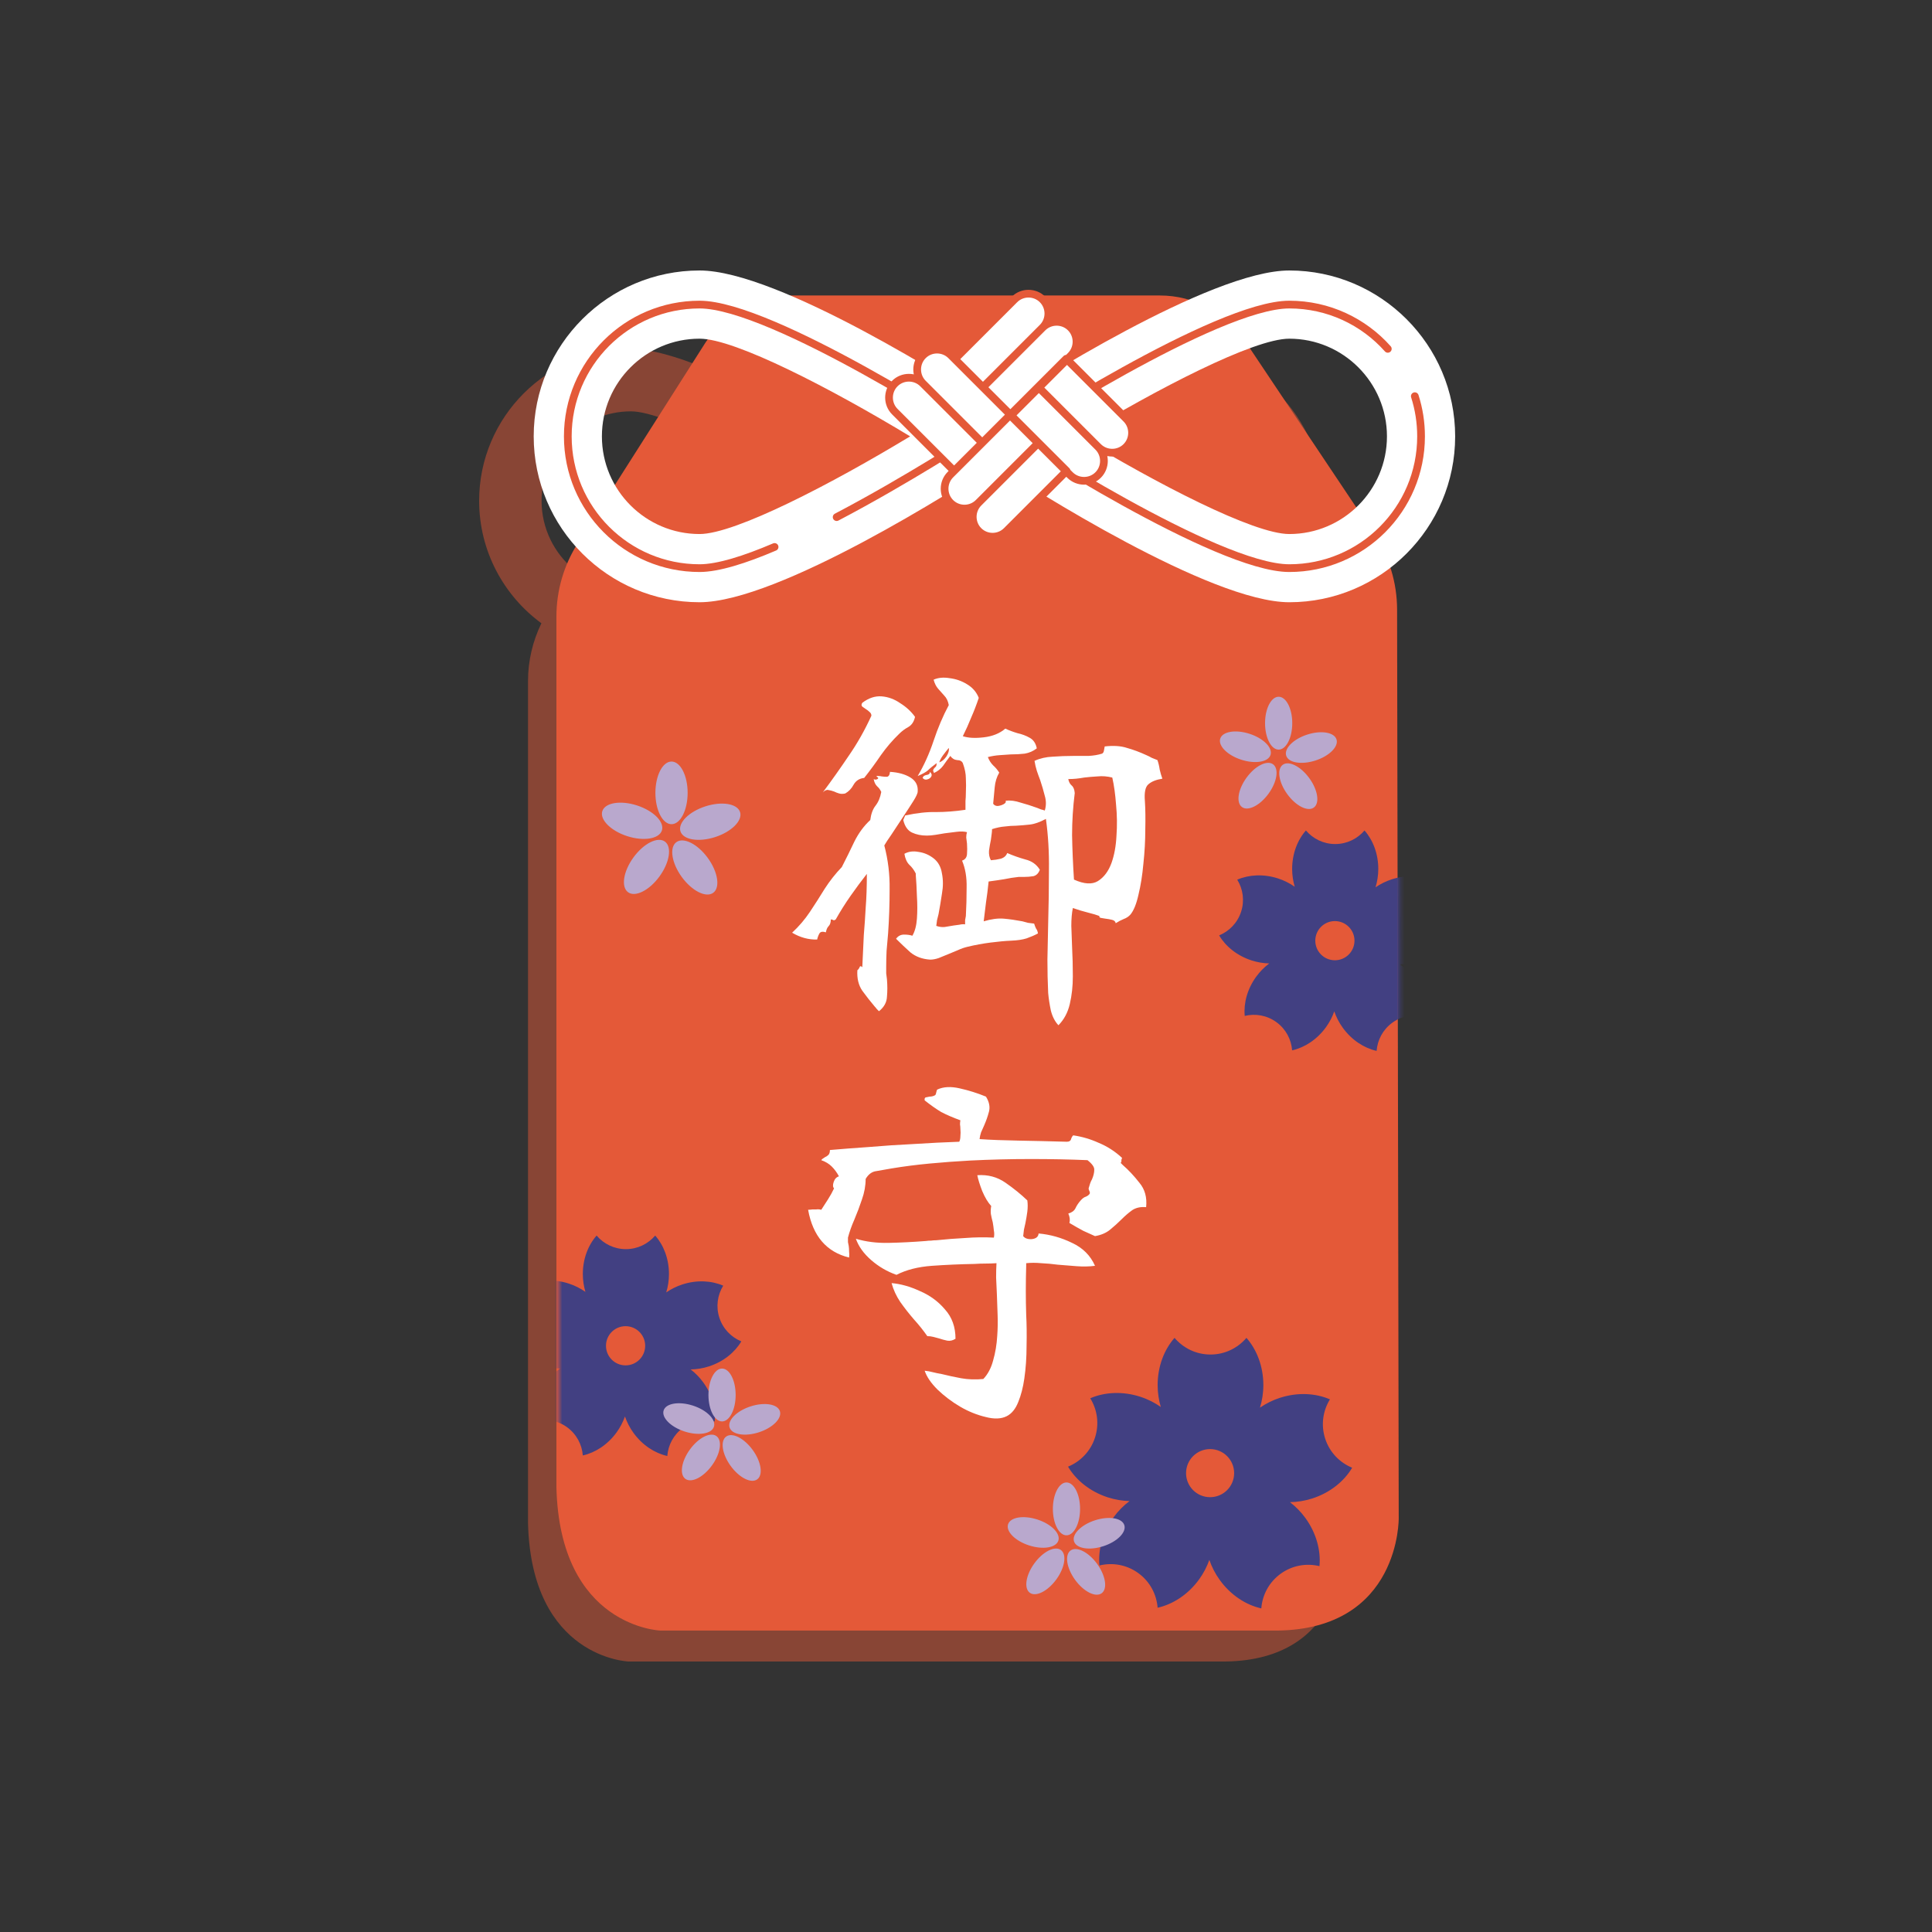 <svg width="500" height="500" viewBox="0 0 500 500" fill="none" xmlns="http://www.w3.org/2000/svg">
<rect x="0" y="0" width="500" height="500" fill="#333333" stroke="none"/>
<path opacity="0.6" d="M347.443 401.837L347.035 174.49C347.022 167.755 345.018 161.173 341.274 155.575L337.031 149.229C340.38 143.448 342.308 136.745 342.308 129.597C342.308 107.928 324.678 90.298 303.009 90.298C297.622 90.298 290.256 92.555 282.305 95.888H195.508C192.644 95.888 189.848 96.375 187.212 97.279C178.051 93.197 169.405 90.299 163.299 90.299C141.63 90.299 124 107.929 124 129.598C124 142.601 130.353 154.144 140.113 161.301C137.853 165.942 136.65 171.041 136.65 176.236V394.157C137.503 429.148 162.679 430 162.679 430H317.146C347.87 429.573 347.443 401.837 347.443 401.837ZM326.149 129.599C326.149 130.633 326.074 131.651 325.942 132.65L308.963 107.26C308.956 107.251 308.95 107.242 308.944 107.233C318.837 109.86 326.149 118.89 326.149 129.599ZM163.298 106.457C165.623 106.457 169.047 107.365 173.168 108.908L148.624 147.476C143.458 143.229 140.157 136.791 140.157 129.598C140.158 116.839 150.538 106.457 163.298 106.457Z" fill="#E45938" fill-opacity="0.8"/>
<path d="M204.868 76.473H300.186C309.025 76.473 317.281 80.884 322.195 88.231L355.61 138.197C359.482 143.987 361.555 150.793 361.567 157.758L361.989 392.866C361.989 392.866 362.431 421.549 330.659 421.99H170.918C170.918 421.99 144.883 421.108 144 384.923V159.563C144 152.849 145.914 146.274 149.519 140.61L182.53 88.735C187.39 81.097 195.815 76.473 204.868 76.473Z" fill="#E45938"/>
<mask id="mask0_13_23582" style="mask-type:luminance" maskUnits="userSpaceOnUse" x="144" y="76" width="219" height="346">
<path d="M205.46 76.473H300.779C309.617 76.473 317.874 80.884 322.788 88.231L356.203 138.197C360.074 143.987 362.148 150.793 362.16 157.758L362.582 392.866C362.582 392.866 363.023 421.549 331.251 421.99H171.51C171.51 421.99 145.475 421.108 144.592 384.923V159.563C144.592 152.849 146.507 146.274 150.111 140.61L183.123 88.735C187.983 81.097 196.408 76.473 205.46 76.473Z" fill="white"/>
</mask>
<g mask="url(#mask0_13_23582)">
<path d="M349.937 379.849C346.738 378.534 344.111 375.881 342.959 372.333C341.806 368.786 342.372 365.096 344.187 362.151C340.455 360.54 335.804 360.274 331.206 361.768C329.315 362.383 327.602 363.254 326.081 364.296C326.636 362.478 326.954 360.52 326.954 358.465C326.954 353.63 325.263 349.289 322.578 346.237C320.338 348.873 317.005 350.551 313.274 350.551C309.544 350.551 306.21 348.873 303.97 346.237C301.285 349.289 299.595 353.63 299.595 358.465C299.595 360.453 299.894 362.352 300.414 364.12C298.857 363.031 297.093 362.123 295.139 361.489C290.541 359.994 285.889 360.26 282.157 361.872C283.973 364.816 284.538 368.506 283.386 372.054C282.233 375.601 279.607 378.254 276.407 379.569C278.48 383.066 282.087 386.015 286.685 387.509C288.575 388.123 290.473 388.426 292.316 388.476C290.799 389.621 289.391 391.019 288.183 392.68C285.341 396.591 284.157 401.096 284.536 405.144C287.897 404.327 291.581 404.929 294.598 407.123C297.616 409.315 299.327 412.632 299.589 416.081C303.555 415.191 307.475 412.672 310.317 408.761C311.485 407.152 312.359 405.44 312.977 403.704C313.596 405.5 314.49 407.272 315.698 408.933C318.539 412.845 322.459 415.364 326.425 416.254C326.687 412.805 328.398 409.488 331.416 407.296C334.433 405.103 338.117 404.5 341.479 405.317C341.858 401.269 340.673 396.763 337.831 392.853C336.662 391.244 335.305 389.884 333.844 388.759C335.744 388.725 337.705 388.422 339.659 387.788C344.258 386.295 347.865 383.346 349.937 379.849ZM313.173 387.47C309.735 387.47 306.949 384.684 306.949 381.246C306.949 377.81 309.735 375.023 313.173 375.023C316.609 375.023 319.395 377.81 319.395 381.246C319.395 384.684 316.609 387.47 313.173 387.47Z" fill="#424082"/>
<path d="M191.856 347.146C189.249 346.075 187.109 343.913 186.169 341.023C185.23 338.133 185.691 335.126 187.17 332.727C184.129 331.415 180.339 331.198 176.593 332.415C175.052 332.915 173.657 333.625 172.417 334.475C172.869 332.994 173.129 331.397 173.129 329.724C173.129 325.785 171.752 322.247 169.563 319.761C167.738 321.909 165.022 323.276 161.982 323.276C158.943 323.276 156.226 321.909 154.401 319.761C152.213 322.247 150.836 325.785 150.836 329.724C150.836 331.343 151.079 332.89 151.504 334.332C150.235 333.444 148.797 332.704 147.205 332.187C143.458 330.97 139.669 331.186 136.627 332.499C138.107 334.899 138.567 337.905 137.628 340.795C136.689 343.686 134.549 345.847 131.943 346.919C133.631 349.768 136.57 352.171 140.317 353.388C141.857 353.889 143.404 354.135 144.905 354.177C143.668 355.109 142.521 356.248 141.537 357.602C139.222 360.789 138.257 364.46 138.566 367.758C141.304 367.093 144.306 367.583 146.764 369.37C149.223 371.157 150.618 373.86 150.831 376.67C154.063 375.945 157.256 373.892 159.572 370.705C160.524 369.394 161.236 368 161.74 366.584C162.244 368.048 162.973 369.491 163.956 370.846C166.272 374.033 169.465 376.086 172.697 376.811C172.911 374 174.305 371.298 176.764 369.512C179.223 367.725 182.224 367.235 184.963 367.9C185.272 364.602 184.306 360.931 181.991 357.744C181.039 356.433 179.933 355.325 178.742 354.409C180.29 354.381 181.888 354.134 183.48 353.617C187.228 352.399 190.167 349.996 191.856 347.146ZM161.899 353.357C159.099 353.357 156.828 351.087 156.828 348.286C156.828 345.485 159.098 343.214 161.899 343.214C164.7 343.214 166.97 345.484 166.97 348.286C166.97 351.086 164.7 353.357 161.899 353.357Z" fill="#424082"/>
<path d="M375.425 242.308C372.818 241.236 370.679 239.075 369.739 236.185C368.8 233.294 369.261 230.287 370.74 227.889C367.699 226.575 363.909 226.359 360.163 227.576C358.622 228.077 357.226 228.786 355.987 229.635C356.439 228.154 356.699 226.558 356.699 224.884C356.699 220.946 355.322 217.408 353.133 214.921C351.308 217.07 348.592 218.437 345.552 218.437C342.513 218.437 339.796 217.07 337.971 214.921C335.783 217.408 334.406 220.946 334.406 224.884C334.406 226.504 334.649 228.051 335.074 229.492C333.805 228.604 332.367 227.865 330.775 227.348C327.028 226.131 323.239 226.347 320.197 227.66C321.677 230.06 322.137 233.066 321.198 235.956C320.259 238.846 318.12 241.008 315.513 242.079C317.201 244.929 320.14 247.331 323.886 248.549C325.427 249.05 326.974 249.296 328.475 249.337C327.238 250.27 326.091 251.409 325.107 252.762C322.791 255.949 321.827 259.621 322.135 262.919C324.874 262.253 327.876 262.744 330.334 264.531C332.793 266.317 334.188 269.021 334.401 271.831C337.633 271.105 340.826 269.052 343.142 265.866C344.094 264.555 344.806 263.161 345.309 261.745C345.814 263.209 346.542 264.652 347.526 266.006C349.842 269.193 353.035 271.246 356.267 271.971C356.481 269.16 357.875 266.458 360.334 264.671C362.793 262.885 365.794 262.394 368.533 263.059C368.842 259.761 367.876 256.09 365.561 252.903C364.609 251.592 363.503 250.484 362.313 249.568C363.861 249.54 365.459 249.293 367.051 248.776C370.797 247.56 373.737 245.157 375.425 242.308ZM345.469 248.517C342.669 248.517 340.398 246.247 340.398 243.446C340.398 240.646 342.668 238.375 345.469 238.375C348.269 238.375 350.54 240.645 350.54 243.446C350.54 246.247 348.269 248.517 345.469 248.517Z" fill="#424082"/>
</g>
<path d="M173.789 213.299C176.092 213.299 177.96 209.669 177.96 205.193C177.96 200.716 176.092 197.087 173.789 197.087C171.485 197.087 169.617 200.716 169.617 205.193C169.617 209.669 171.485 213.299 173.789 213.299Z" fill="#B9A8CD"/>
<path d="M164.878 208.453C169.135 209.837 172.009 212.734 171.298 214.925C170.586 217.115 166.558 217.771 162.3 216.388C158.042 215.004 155.169 212.107 155.88 209.916C156.591 207.725 160.62 207.07 164.878 208.453Z" fill="#B9A8CD"/>
<path d="M163.935 221.903C166.566 218.281 170.21 216.444 172.075 217.798C173.938 219.152 173.316 223.185 170.685 226.807C168.054 230.429 164.41 232.266 162.546 230.912C160.681 229.558 161.304 225.525 163.935 221.903Z" fill="#B9A8CD"/>
<path d="M176.436 226.956C173.805 223.333 173.183 219.3 175.046 217.946C176.91 216.592 180.554 218.43 183.186 222.051C185.817 225.674 186.439 229.707 184.575 231.061C182.711 232.415 179.067 230.577 176.436 226.956Z" fill="#B9A8CD"/>
<path d="M185.103 216.628C180.846 218.011 176.818 217.357 176.106 215.166C175.394 212.975 178.268 210.078 182.526 208.694C186.784 207.311 190.812 207.966 191.524 210.157C192.235 212.347 189.361 215.244 185.103 216.628Z" fill="#B9A8CD"/>
<path d="M190.386 361.022C190.386 364.8 188.809 367.863 186.865 367.863C184.921 367.863 183.345 364.8 183.345 361.022C183.345 357.243 184.921 354.18 186.865 354.18C188.809 354.18 190.386 357.243 190.386 361.022Z" fill="#B9A8CD"/>
<path d="M179.343 363.773C182.937 364.941 185.362 367.387 184.762 369.236C184.161 371.084 180.761 371.637 177.168 370.469C173.574 369.302 171.149 366.856 171.749 365.007C172.35 363.158 175.749 362.606 179.343 363.773Z" fill="#B9A8CD"/>
<path d="M178.548 375.125C180.768 372.068 183.844 370.517 185.418 371.66C186.99 372.803 186.465 376.207 184.245 379.264C182.024 382.321 178.949 383.872 177.375 382.729C175.802 381.586 176.327 378.182 178.548 375.125Z" fill="#B9A8CD"/>
<path d="M189.099 379.389C186.878 376.332 186.352 372.928 187.926 371.785C189.499 370.642 192.574 372.194 194.796 375.25C197.016 378.307 197.541 381.711 195.969 382.854C194.395 383.997 191.319 382.446 189.099 379.389Z" fill="#B9A8CD"/>
<path d="M196.414 370.672C192.82 371.84 189.421 371.287 188.82 369.438C188.219 367.589 190.645 365.143 194.239 363.976C197.832 362.808 201.232 363.36 201.833 365.209C202.434 367.059 200.008 369.505 196.414 370.672Z" fill="#B9A8CD"/>
<path d="M330.915 194.001C332.859 194.001 334.436 190.938 334.436 187.16C334.436 183.381 332.859 180.318 330.915 180.318C328.971 180.318 327.395 183.381 327.395 187.16C327.395 190.938 328.971 194.001 330.915 194.001Z" fill="#B9A8CD"/>
<path d="M323.394 189.912C326.988 191.079 329.413 193.525 328.813 195.374C328.212 197.223 324.812 197.775 321.219 196.608C317.625 195.44 315.2 192.994 315.8 191.145C316.401 189.297 319.8 188.744 323.394 189.912Z" fill="#B9A8CD"/>
<path d="M322.599 201.264C324.819 198.207 327.895 196.656 329.469 197.799C331.041 198.942 330.516 202.347 328.296 205.403C326.075 208.46 323 210.012 321.426 208.869C319.852 207.725 320.377 204.32 322.599 201.264Z" fill="#B9A8CD"/>
<path d="M333.15 205.528C330.929 202.471 330.404 199.067 331.977 197.924C333.549 196.781 336.625 198.333 338.847 201.389C341.067 204.446 341.592 207.85 340.019 208.993C338.447 210.136 335.37 208.585 333.15 205.528Z" fill="#B9A8CD"/>
<path d="M340.465 196.811C336.871 197.979 333.472 197.427 332.871 195.578C332.27 193.729 334.696 191.283 338.29 190.116C341.883 188.948 345.283 189.5 345.884 191.35C346.485 193.198 344.059 195.644 340.465 196.811Z" fill="#B9A8CD"/>
<path d="M276.002 397.341C277.947 397.341 279.523 394.278 279.523 390.5C279.523 386.721 277.947 383.658 276.002 383.658C274.058 383.658 272.482 386.721 272.482 390.5C272.482 394.278 274.058 397.341 276.002 397.341Z" fill="#B9A8CD"/>
<path d="M268.481 393.252C272.075 394.419 274.5 396.865 273.899 398.714C273.298 400.563 269.899 401.115 266.305 399.947C262.711 398.78 260.286 396.334 260.886 394.485C261.488 392.636 264.888 392.084 268.481 393.252Z" fill="#B9A8CD"/>
<path d="M267.686 404.604C269.907 401.547 272.982 399.996 274.556 401.138C276.129 402.281 275.603 405.686 273.383 408.742C271.162 411.799 268.087 413.35 266.513 412.207C264.941 411.065 265.466 407.66 267.686 404.604Z" fill="#B9A8CD"/>
<path d="M278.237 408.868C276.017 405.811 275.491 402.407 277.064 401.264C278.637 400.121 281.712 401.673 283.934 404.729C286.154 407.786 286.679 411.19 285.107 412.333C283.533 413.476 280.457 411.924 278.237 408.868Z" fill="#B9A8CD"/>
<path d="M285.552 400.151C281.959 401.319 278.559 400.766 277.958 398.917C277.357 397.069 279.783 394.623 283.376 393.455C286.97 392.288 290.369 392.84 290.97 394.69C291.572 396.538 289.146 398.984 285.552 400.151Z" fill="#B9A8CD"/>
<path d="M257.738 120.321C255.24 118.692 253.734 115.912 253.734 112.93C253.734 109.949 255.24 107.168 257.738 105.539C266.833 99.604 313.24 70.001 333.664 70.001C357.335 70.001 376.593 89.259 376.593 112.93C376.593 136.601 357.335 155.859 333.664 155.859C313.239 155.858 266.832 126.255 257.738 120.321ZM279.168 112.931C299.329 125.129 324.413 138.208 333.664 138.208C347.602 138.208 358.942 126.868 358.942 112.93C358.942 98.991 347.602 87.652 333.664 87.652C324.422 87.651 299.334 100.731 279.168 112.931Z" fill="white"/>
<path d="M359.161 90.28C352.914 83.253 343.806 78.826 333.664 78.826C314.83 78.826 262.559 112.93 262.559 112.93C262.559 112.93 314.829 147.033 333.664 147.033C352.499 147.033 367.768 131.765 367.768 112.93C367.768 109.304 367.202 105.812 366.154 102.534" stroke="#E45938" stroke-width="2" stroke-miterlimit="10" stroke-linecap="round" stroke-linejoin="round"/>
<path d="M181.05 155.858C157.379 155.858 138.121 136.601 138.121 112.929C138.121 89.257 157.379 70 181.05 70C201.474 70 247.881 99.603 256.976 105.538C259.474 107.167 260.979 109.948 260.979 112.929C260.979 115.911 259.474 118.691 256.976 120.32C247.881 126.255 201.474 155.858 181.05 155.858ZM181.05 87.651C167.112 87.651 155.772 98.991 155.772 112.929C155.772 126.867 167.112 138.207 181.05 138.207C190.301 138.207 215.385 125.128 235.546 112.93C215.379 100.731 190.291 87.651 181.05 87.651Z" fill="white"/>
<path d="M200.461 141.553C192.771 144.834 185.832 147.032 181.05 147.032C162.215 147.032 146.946 131.764 146.946 112.929C146.946 94.094 162.215 78.826 181.05 78.826C199.884 78.826 252.155 112.929 252.155 112.929C252.155 112.929 234.822 124.237 216.524 133.83" stroke="#E45938" stroke-width="2" stroke-miterlimit="10" stroke-linecap="round" stroke-linejoin="round"/>
<path d="M254.204 114.598L238.863 99.257C236.86 97.254 236.86 93.978 238.863 91.977C240.865 89.974 244.141 89.974 246.144 91.977L261.485 107.318L254.204 114.598Z" fill="white"/>
<path d="M246.923 121.879L231.582 106.538C229.579 104.535 229.579 101.259 231.582 99.257C233.584 97.254 236.86 97.254 238.863 99.257L254.204 114.598L246.923 121.879Z" fill="white"/>
<path d="M268.674 114.689L253.242 130.121C251.24 132.124 247.964 132.124 245.961 130.121C243.959 128.119 243.959 124.843 245.961 122.84L261.393 107.408L268.674 114.689Z" fill="white"/>
<path d="M275.954 121.97L260.522 137.402C258.52 139.405 255.244 139.405 253.241 137.402C251.239 135.4 251.24 132.124 253.242 130.121L268.673 114.689L275.954 121.97Z" fill="white"/>
<path d="M268.856 100.31L284.197 115.651C286.2 117.653 286.2 120.929 284.197 122.932C282.195 124.934 278.919 124.934 276.916 122.932L261.575 107.591L268.856 100.31Z" fill="white"/>
<path d="M276.137 93.029L291.478 108.371C293.481 110.373 293.481 113.649 291.478 115.652C289.476 117.654 286.2 117.653 284.197 115.651L268.856 100.31L276.137 93.029Z" fill="white"/>
<path d="M254.386 100.219L269.818 84.786C271.821 82.784 275.097 82.784 277.098 84.786C279.101 86.789 279.101 90.065 277.098 92.067L261.666 107.5L254.386 100.219Z" fill="white"/>
<path d="M247.105 92.939L262.537 77.506C264.54 75.504 267.816 75.504 269.818 77.506C271.821 79.509 271.821 82.784 269.818 84.786L254.386 100.219L247.105 92.939Z" fill="white"/>
<path d="M254.204 114.598L238.863 99.257M254.204 114.598L261.485 107.318L246.144 91.977C244.141 89.974 240.865 89.974 238.863 91.977C236.86 93.978 236.86 97.254 238.863 99.257M254.204 114.598L246.923 121.879M238.863 99.257C236.86 97.254 233.584 97.254 231.582 99.257C229.579 101.259 229.579 104.535 231.582 106.538L246.923 121.879M246.923 121.879L275.954 92.848M253.242 130.121L268.674 114.689L261.393 107.408L245.961 122.84C243.959 124.843 243.959 128.119 245.961 130.121C247.964 132.124 251.24 132.124 253.242 130.121ZM253.242 130.121C251.24 132.124 251.239 135.4 253.241 137.402C255.244 139.405 258.52 139.405 260.522 137.402L275.954 121.97L268.673 114.689L253.242 130.121ZM268.856 100.31L284.197 115.651M268.856 100.31L261.575 107.591L276.916 122.932C278.919 124.934 282.195 124.934 284.197 122.932C286.2 120.929 286.2 117.653 284.197 115.651M268.856 100.31L276.137 93.029L291.478 108.371C293.481 110.373 293.481 113.649 291.478 115.652C289.476 117.654 286.2 117.653 284.197 115.651M254.386 100.219L269.818 84.786M254.386 100.219L261.666 107.5L277.098 92.067C279.101 90.065 279.101 86.789 277.098 84.786C275.097 82.784 271.821 82.784 269.818 84.786M254.386 100.219L247.105 92.939M269.818 84.786C271.821 82.784 271.821 79.509 269.818 77.506C267.816 75.504 264.54 75.504 262.537 77.506L247.105 92.939M247.105 92.939L276.046 121.879" stroke="#E45938" stroke-width="2" stroke-miterlimit="10" stroke-linecap="round"/>
<path d="M300.818 201.522C299.181 201.784 297.971 202.275 297.185 202.995C296.4 203.65 296.105 205.122 296.302 207.413C296.433 209.376 296.465 211.798 296.4 214.678C296.4 217.558 296.236 220.503 295.909 223.513C295.647 226.459 295.222 229.142 294.633 231.564C294.109 233.92 293.422 235.622 292.571 236.669C292.113 237.192 291.524 237.585 290.804 237.847C290.149 238.109 289.462 238.469 288.742 238.927C288.677 238.469 288.35 238.174 287.761 238.043C287.237 237.912 286.681 237.814 286.092 237.749C285.633 237.683 285.241 237.618 284.914 237.552C284.586 237.487 284.455 237.323 284.521 237.061C283.866 236.8 282.885 236.505 281.576 236.178C280.267 235.851 278.958 235.458 277.649 235C277.387 236.309 277.256 237.847 277.256 239.614C277.321 241.316 277.387 243.115 277.452 245.013C277.583 247.501 277.649 250.053 277.649 252.671C277.649 255.224 277.387 257.612 276.863 259.838C276.34 262.063 275.358 263.896 273.918 265.335C273.002 264.354 272.347 263.077 271.955 261.507C271.627 259.936 271.398 258.431 271.267 256.991C271.136 254.242 271.071 251.362 271.071 248.351C271.136 245.275 271.202 242.134 271.267 238.927C271.398 234.411 271.464 229.829 271.464 225.182C271.529 220.535 271.267 216.118 270.678 211.929C269.108 212.78 267.7 213.271 266.457 213.402C265.279 213.532 264.101 213.631 262.923 213.696C262.006 213.696 261.057 213.761 260.076 213.892C259.094 213.958 257.981 214.187 256.738 214.58C256.738 214.972 256.705 215.398 256.639 215.856C256.574 216.314 256.509 216.805 256.443 217.328C256.247 218.245 256.083 219.194 255.952 220.175C255.887 221.092 256.05 221.91 256.443 222.63C257.359 222.564 258.21 222.434 258.996 222.237C259.846 221.975 260.403 221.484 260.665 220.765C262.17 221.419 263.741 221.975 265.377 222.433C267.013 222.826 268.257 223.71 269.108 225.084C268.78 226 268.224 226.557 267.439 226.753C266.653 226.884 265.835 226.949 264.984 226.949C264.788 226.949 264.559 226.949 264.297 226.949C264.035 226.949 263.806 226.949 263.61 226.949C262.366 227.08 261.123 227.277 259.879 227.539C258.701 227.735 257.359 227.931 255.854 228.128C255.658 230.091 255.429 231.924 255.167 233.625C254.971 235.262 254.774 236.865 254.578 238.436C256.541 237.847 258.276 237.618 259.781 237.749C261.286 237.88 262.89 238.109 264.592 238.436C265.05 238.567 265.541 238.698 266.064 238.829C266.588 238.894 267.111 238.959 267.635 239.025C267.766 239.483 267.929 239.908 268.126 240.301C268.388 240.628 268.551 241.054 268.617 241.577C267.766 242.036 266.784 242.461 265.671 242.854C264.624 243.181 263.315 243.377 261.745 243.443C260.174 243.508 258.374 243.672 256.345 243.934C254.316 244.195 252.353 244.555 250.455 245.013C249.604 245.21 248.753 245.504 247.902 245.897C247.117 246.224 246.331 246.552 245.546 246.879C244.63 247.271 243.746 247.631 242.895 247.959C242.11 248.221 241.39 248.351 240.735 248.351C238.706 248.221 237.005 247.599 235.63 246.486C234.321 245.308 233.078 244.13 231.9 242.952C232.423 242.232 233.11 241.872 233.961 241.872C234.812 241.872 235.532 241.97 236.121 242.166C236.776 241.054 237.168 239.581 237.299 237.749C237.43 235.916 237.43 233.985 237.299 231.956C237.234 229.927 237.136 228.095 237.005 226.459C237.005 226.262 237.005 226.131 237.005 226.066C236.547 225.15 235.99 224.397 235.336 223.808C234.681 223.153 234.256 222.204 234.059 220.961C235.107 220.372 236.317 220.208 237.692 220.47C239.132 220.666 240.441 221.223 241.619 222.139C242.797 223.055 243.517 224.364 243.779 226.066C244.106 227.702 244.106 229.437 243.779 231.269C243.517 233.036 243.222 234.803 242.895 236.571C242.764 237.094 242.633 237.618 242.502 238.141C242.437 238.665 242.372 239.156 242.306 239.614C243.026 239.876 243.746 239.974 244.466 239.908C245.251 239.778 246.037 239.647 246.822 239.516C247.28 239.45 247.771 239.385 248.295 239.319C248.818 239.189 249.309 239.156 249.767 239.221C249.767 238.894 249.767 238.534 249.767 238.141C249.833 237.749 249.898 237.389 249.964 237.061C250.095 234.705 250.16 232.251 250.16 229.698C250.225 227.08 249.833 224.757 248.982 222.728C249.767 222.466 250.193 221.91 250.258 221.059C250.324 220.208 250.324 219.292 250.258 218.31C250.193 217.787 250.127 217.263 250.062 216.739C250.062 216.216 250.127 215.758 250.258 215.365C249.538 215.169 248.655 215.136 247.607 215.267C246.626 215.398 245.579 215.529 244.466 215.66C243.681 215.79 242.895 215.921 242.11 216.052C241.324 216.183 240.572 216.249 239.852 216.249C238.412 216.249 237.136 215.987 236.023 215.463C234.91 214.94 234.158 213.86 233.765 212.223L234.256 211.045C237.266 210.391 239.95 210.096 242.306 210.162C244.662 210.162 247.182 209.965 249.865 209.573C249.865 208.722 249.865 207.969 249.865 207.315C249.931 206.595 249.964 205.908 249.964 205.253C250.029 203.879 250.029 202.602 249.964 201.424C249.964 200.246 249.702 198.937 249.178 197.497C248.916 196.974 248.426 196.712 247.706 196.712C246.986 196.646 246.397 196.287 245.939 195.632C245.284 196.483 244.662 197.334 244.073 198.185C243.484 198.97 242.699 199.592 241.717 200.05C241.521 199.657 241.455 199.395 241.521 199.264C241.586 199.068 241.684 198.904 241.815 198.774C241.946 198.643 242.077 198.512 242.208 198.381C242.339 198.185 242.404 197.89 242.404 197.497C241.423 198.217 240.67 198.839 240.146 199.363C239.623 199.821 238.739 200.312 237.496 200.835C239.132 198.086 240.506 195.043 241.619 191.705C242.731 188.367 244.04 185.291 245.546 182.477C245.349 181.43 244.957 180.611 244.368 180.022C243.844 179.433 243.321 178.844 242.797 178.255C242.273 177.666 241.881 176.881 241.619 175.899C242.797 175.375 244.171 175.245 245.742 175.506C247.378 175.703 248.884 176.226 250.258 177.077C251.698 177.928 252.713 179.106 253.302 180.611C252.713 182.379 252.058 184.08 251.338 185.716C250.684 187.353 249.964 188.956 249.178 190.527C250.553 190.985 252.353 191.083 254.578 190.822C256.869 190.56 258.734 189.807 260.174 188.564C261.155 189.022 262.203 189.414 263.315 189.742C264.493 190.003 265.541 190.396 266.457 190.92C267.439 191.443 268.06 192.36 268.322 193.669C267.406 194.388 266.359 194.847 265.181 195.043C264.068 195.174 262.857 195.239 261.548 195.239C260.632 195.305 259.683 195.37 258.701 195.436C257.719 195.501 256.705 195.665 255.658 195.927C255.985 196.777 256.443 197.497 257.032 198.086C257.621 198.61 258.145 199.232 258.603 199.952C257.948 201.064 257.556 202.341 257.425 203.78C257.294 205.22 257.163 206.628 257.032 208.002C257.294 208.395 257.687 208.591 258.21 208.591C258.799 208.526 259.323 208.362 259.781 208.1C260.239 207.838 260.403 207.544 260.272 207.217C261.45 207.086 262.726 207.249 264.101 207.707C265.541 208.1 266.98 208.558 268.42 209.082C268.748 209.213 269.075 209.344 269.402 209.475C269.729 209.54 270.057 209.638 270.384 209.769C270.776 208.526 270.776 207.249 270.384 205.94C270.057 204.631 269.664 203.29 269.206 201.915C268.878 201.064 268.584 200.246 268.322 199.461C268.06 198.61 267.864 197.759 267.733 196.908C269.173 196.254 270.744 195.894 272.445 195.828C274.213 195.697 275.98 195.632 277.747 195.632C279.121 195.632 280.43 195.632 281.674 195.632C282.983 195.567 284.161 195.37 285.208 195.043C285.47 194.912 285.633 194.65 285.699 194.258C285.764 193.865 285.83 193.505 285.895 193.178C288.186 192.916 290.117 193.047 291.688 193.57C293.324 194.029 294.993 194.65 296.694 195.436C297.153 195.632 297.611 195.861 298.069 196.123C298.527 196.319 299.018 196.516 299.541 196.712C299.803 197.432 300 198.25 300.13 199.166C300.327 200.017 300.556 200.803 300.818 201.522ZM237.496 204.86C237.496 205.319 237.103 206.169 236.317 207.413C235.532 208.656 234.616 210.064 233.569 211.634C232.587 213.14 231.638 214.58 230.722 215.954C229.805 217.263 229.184 218.212 228.856 218.801C229.838 222.532 230.296 226.328 230.231 230.189C230.231 234.051 230.1 237.847 229.838 241.577C229.707 243.083 229.576 244.588 229.445 246.093C229.38 247.533 229.347 248.94 229.347 250.315C229.347 250.838 229.347 251.362 229.347 251.886C229.413 252.409 229.478 252.933 229.543 253.456C229.674 255.027 229.674 256.533 229.543 257.972C229.478 259.412 228.791 260.656 227.482 261.703C227.285 261.507 227.089 261.31 226.893 261.114C226.762 260.918 226.598 260.721 226.402 260.525C225.289 259.216 224.209 257.842 223.162 256.402C222.18 254.962 221.755 253.195 221.886 251.1C222.017 251.035 222.18 250.838 222.377 250.511C222.442 250.315 222.508 250.184 222.573 250.119C222.704 249.988 222.9 250.053 223.162 250.315C223.293 247.108 223.424 244.326 223.555 241.97C223.751 239.614 223.915 237.225 224.046 234.803C224.242 232.382 224.34 229.502 224.34 226.164C222.9 227.997 221.493 229.895 220.119 231.858C218.744 233.822 217.468 235.851 216.29 237.945C216.028 238.141 215.832 238.207 215.701 238.141C215.505 238.01 215.276 237.945 215.014 237.945C215.014 238.73 214.817 239.319 214.425 239.712C214.097 240.039 213.868 240.563 213.737 241.283C212.887 241.021 212.33 241.119 212.069 241.577C211.807 242.036 211.61 242.559 211.479 243.148C209.254 243.214 207.094 242.625 205 241.381C206.767 239.745 208.305 237.945 209.614 235.981C210.923 234.018 212.199 232.022 213.443 229.993C214.752 227.964 216.225 226.099 217.861 224.397C218.973 222.237 220.053 220.045 221.101 217.819C222.213 215.594 223.588 213.729 225.224 212.223C225.42 210.653 225.878 209.409 226.598 208.493C227.318 207.577 227.809 206.398 228.071 204.959C227.809 204.37 227.449 203.879 226.991 203.486C226.533 203.028 226.238 202.406 226.107 201.621C226.435 201.817 226.762 201.817 227.089 201.621C227.416 201.424 227.318 201.195 226.795 200.933C226.926 200.803 227.122 200.77 227.384 200.835C227.645 200.835 227.907 200.868 228.169 200.933C228.627 200.999 229.085 201.032 229.543 201.032C230.002 200.966 230.263 200.541 230.329 199.755C232.489 199.886 234.256 200.377 235.63 201.228C237.005 202.079 237.626 203.29 237.496 204.86ZM287.859 201.228C286.55 200.901 285.274 200.803 284.03 200.933C282.852 200.999 281.707 201.097 280.594 201.228C279.874 201.359 279.187 201.457 278.532 201.522C277.878 201.588 277.191 201.621 276.471 201.621C276.601 202.341 276.896 202.897 277.354 203.29C277.812 203.682 278.074 204.337 278.14 205.253C277.681 208.918 277.452 212.551 277.452 216.15C277.518 219.75 277.681 223.579 277.943 227.637C280.561 228.815 282.623 228.946 284.128 228.029C285.699 227.048 286.877 225.477 287.662 223.317C288.382 221.288 288.808 218.965 288.939 216.347C289.135 213.663 289.102 210.98 288.84 208.296C288.644 205.613 288.317 203.257 287.859 201.228ZM236.808 185.52C236.547 186.764 235.957 187.647 235.041 188.171C234.19 188.629 233.405 189.218 232.685 189.938C230.983 191.574 229.413 193.407 227.973 195.436C226.598 197.465 225.158 199.428 223.653 201.326C222.41 201.457 221.493 202.046 220.904 203.093C220.381 204.075 219.661 204.828 218.744 205.351C218.155 205.482 217.632 205.482 217.174 205.351C216.715 205.22 216.29 205.057 215.897 204.86C215.374 204.664 214.883 204.533 214.425 204.468C213.967 204.337 213.476 204.533 212.952 205.057C215.243 201.981 217.468 198.839 219.628 195.632C221.853 192.425 223.817 188.956 225.518 185.226C225.518 184.833 225.355 184.506 225.027 184.244C224.766 183.982 224.471 183.753 224.144 183.557C223.751 183.295 223.424 183.066 223.162 182.869C222.9 182.608 222.9 182.28 223.162 181.888C224.798 180.644 226.467 180.088 228.169 180.219C229.871 180.35 231.474 180.939 232.98 181.986C234.55 182.968 235.827 184.146 236.808 185.52ZM245.546 193.57C245.153 194.029 244.662 194.65 244.073 195.436C243.55 196.156 243.222 196.777 243.091 197.301C243.811 197.039 244.433 196.516 244.957 195.73C245.48 194.879 245.677 194.159 245.546 193.57ZM240.637 199.755C241.095 200.148 241.226 200.541 241.03 200.933C240.833 201.326 240.473 201.588 239.95 201.719C239.492 201.85 239.099 201.719 238.772 201.326C238.903 200.999 239.066 200.803 239.263 200.737C239.524 200.606 239.754 200.541 239.95 200.541C240.473 200.41 240.703 200.148 240.637 199.755Z" fill="white"/>
<path d="M296.619 312.413C295.192 312.283 293.992 312.543 293.019 313.191C292.111 313.84 291.202 314.619 290.294 315.527C289.386 316.435 288.381 317.343 287.278 318.251C286.24 319.095 284.942 319.646 283.385 319.906C282.477 319.516 281.472 319.062 280.369 318.543C279.266 317.96 278.066 317.278 276.768 316.5C276.963 315.721 276.866 314.91 276.476 314.067C277.385 313.808 278.001 313.354 278.325 312.705C278.65 311.991 279.104 311.31 279.688 310.661C280.142 310.142 280.596 309.818 281.05 309.688C281.504 309.494 281.828 309.234 282.023 308.91C282.088 308.715 282.055 308.488 281.926 308.229C281.796 307.969 281.731 307.742 281.731 307.547C281.861 307.093 281.991 306.672 282.12 306.282C282.25 305.893 282.412 305.536 282.607 305.212C282.996 304.304 283.191 303.493 283.191 302.779C283.256 302.066 282.672 301.222 281.439 300.249C276.898 300.055 272 299.957 266.745 299.957C261.556 299.957 256.333 300.087 251.079 300.347C247.511 300.541 244.008 300.801 240.569 301.125C237.131 301.449 233.855 301.871 230.741 302.39C229.314 302.65 228.016 302.877 226.849 303.071C225.681 303.201 224.74 303.882 224.027 305.115C224.027 306.866 223.702 308.65 223.054 310.467C222.47 312.218 221.821 313.937 221.108 315.624C220.394 317.246 219.842 318.803 219.453 320.295C219.453 320.684 219.453 321.073 219.453 321.463C219.518 321.787 219.583 322.111 219.648 322.436C219.713 322.89 219.745 323.376 219.745 323.895C219.81 324.349 219.81 324.868 219.745 325.452C213.907 324.025 210.371 319.906 209.138 313.094C209.398 313.094 209.787 313.062 210.306 312.997C210.631 312.997 210.955 312.997 211.279 312.997C211.669 312.932 212.09 312.964 212.544 313.094C213.128 312.186 213.712 311.278 214.296 310.369C214.88 309.461 215.399 308.521 215.853 307.547C215.528 307.223 215.496 306.672 215.756 305.893C216.015 305.115 216.469 304.628 217.118 304.434C216.599 303.46 215.983 302.617 215.269 301.904C214.555 301.19 213.647 300.638 212.544 300.249C212.674 300.055 212.804 299.925 212.934 299.86C213.128 299.73 213.323 299.601 213.517 299.471C213.842 299.341 214.134 299.146 214.393 298.887C214.653 298.627 214.782 298.206 214.782 297.622C217.767 297.362 221.14 297.103 224.903 296.843C228.665 296.519 232.558 296.26 236.58 296.065C240.602 295.805 244.494 295.611 248.257 295.481C248.451 295.092 248.549 294.605 248.549 294.021C248.614 293.438 248.614 292.821 248.549 292.173C248.549 291.783 248.516 291.394 248.451 291.005C248.451 290.616 248.484 290.259 248.549 289.934C246.602 289.221 244.948 288.507 243.586 287.794C242.288 287.015 240.861 286.01 239.304 284.777C239.239 284.323 239.337 284.064 239.596 283.999C239.856 283.934 240.18 283.869 240.569 283.804C240.829 283.804 241.088 283.772 241.348 283.707C241.607 283.642 241.834 283.545 242.029 283.415C242.159 283.285 242.256 283.026 242.321 282.636C242.386 282.247 242.483 282.02 242.613 281.955C244.17 281.242 246.083 281.144 248.354 281.663C250.689 282.182 252.96 282.896 255.166 283.804C256.009 285.166 256.269 286.464 255.944 287.696C255.62 288.929 255.198 290.129 254.679 291.297C254.42 291.881 254.16 292.465 253.901 293.048C253.706 293.632 253.576 294.216 253.511 294.8C256.366 294.995 259.707 295.124 263.534 295.189C267.362 295.254 271.546 295.351 276.087 295.481C276.671 295.481 277.028 295.286 277.158 294.897C277.287 294.443 277.482 294.086 277.741 293.827C280.012 294.151 282.218 294.8 284.358 295.773C286.564 296.681 288.575 297.979 290.392 299.665C290.262 299.925 290.197 300.217 290.197 300.541C290.262 300.671 290.197 300.801 290.002 300.93C290.132 301.06 290.327 301.255 290.586 301.514C292.078 302.812 293.505 304.336 294.868 306.088C296.295 307.774 296.879 309.883 296.619 312.413ZM283.385 327.593C281.893 327.788 280.304 327.82 278.617 327.69C276.995 327.561 275.374 327.431 273.752 327.301C272.325 327.107 270.897 326.977 269.47 326.912C268.108 326.782 266.81 326.782 265.578 326.912C265.578 327.042 265.578 327.236 265.578 327.496C265.513 329.831 265.48 332.037 265.48 334.113C265.48 336.189 265.513 338.232 265.578 340.243C265.707 342.644 265.74 345.336 265.675 348.32C265.675 351.304 265.48 354.126 265.091 356.786C264.767 359.056 264.248 361.067 263.534 362.819C262.821 364.635 261.815 365.868 260.518 366.517C259.09 367.23 257.274 367.295 255.068 366.711C252.863 366.192 250.689 365.317 248.549 364.084C246.343 362.787 244.364 361.294 242.613 359.608C240.926 357.921 239.823 356.299 239.304 354.742C240.018 354.807 240.731 354.937 241.445 355.132C242.224 355.326 243.002 355.488 243.781 355.618C245.337 356.007 246.992 356.364 248.743 356.689C250.56 357.013 252.473 357.078 254.485 356.883C255.652 355.651 256.496 354.061 257.015 352.115C257.598 350.104 257.955 347.963 258.085 345.693C258.215 343.941 258.247 342.157 258.182 340.341C258.117 338.459 258.053 336.643 257.988 334.891C257.923 333.399 257.858 331.972 257.793 330.61C257.793 329.247 257.825 328.015 257.89 326.912C256.982 326.977 256.041 327.009 255.068 327.009C254.095 327.009 253.122 327.042 252.149 327.107C248.451 327.171 244.786 327.334 241.153 327.593C237.585 327.853 234.536 328.631 232.006 329.929C229.606 329.085 227.433 327.82 225.486 326.133C223.54 324.447 222.21 322.598 221.497 320.587C224.092 321.365 226.914 321.722 229.963 321.657C233.077 321.592 236.288 321.43 239.596 321.171C240.05 321.106 240.504 321.073 240.959 321.073C241.413 321.009 241.867 320.976 242.321 320.976C244.786 320.717 247.284 320.522 249.814 320.392C252.344 320.198 254.809 320.165 257.209 320.295C257.339 319.711 257.339 319.095 257.209 318.446C257.144 317.732 257.047 317.019 256.917 316.305C256.723 315.592 256.56 314.878 256.431 314.164C256.366 313.451 256.398 312.77 256.528 312.121C255.685 311.213 254.906 309.915 254.193 308.229C253.544 306.542 253.122 305.18 252.928 304.142C255.652 303.947 258.085 304.596 260.226 306.088C262.367 307.58 264.248 309.104 265.87 310.661C265.999 311.57 265.999 312.543 265.87 313.581C265.74 314.554 265.578 315.527 265.383 316.5C265.253 317.084 265.124 317.668 264.994 318.251C264.929 318.77 264.864 319.322 264.799 319.906C265.253 320.49 265.999 320.749 267.037 320.684C268.14 320.554 268.724 320.068 268.789 319.225C271.773 319.484 274.66 320.295 277.449 321.657C280.239 322.955 282.218 324.933 283.385 327.593ZM247.284 346.471C246.57 346.925 245.856 347.087 245.143 346.958C244.494 346.828 243.781 346.633 243.002 346.374C242.548 346.244 242.061 346.114 241.542 345.985C241.023 345.855 240.504 345.79 239.985 345.79C238.947 344.298 237.78 342.838 236.482 341.411C235.25 339.984 234.082 338.492 232.979 336.935C231.941 335.378 231.195 333.756 230.741 332.069C233.077 332.264 235.509 332.945 238.039 334.113C240.634 335.216 242.807 336.805 244.559 338.881C246.375 340.892 247.284 343.422 247.284 346.471Z" fill="white"/>
</svg>
